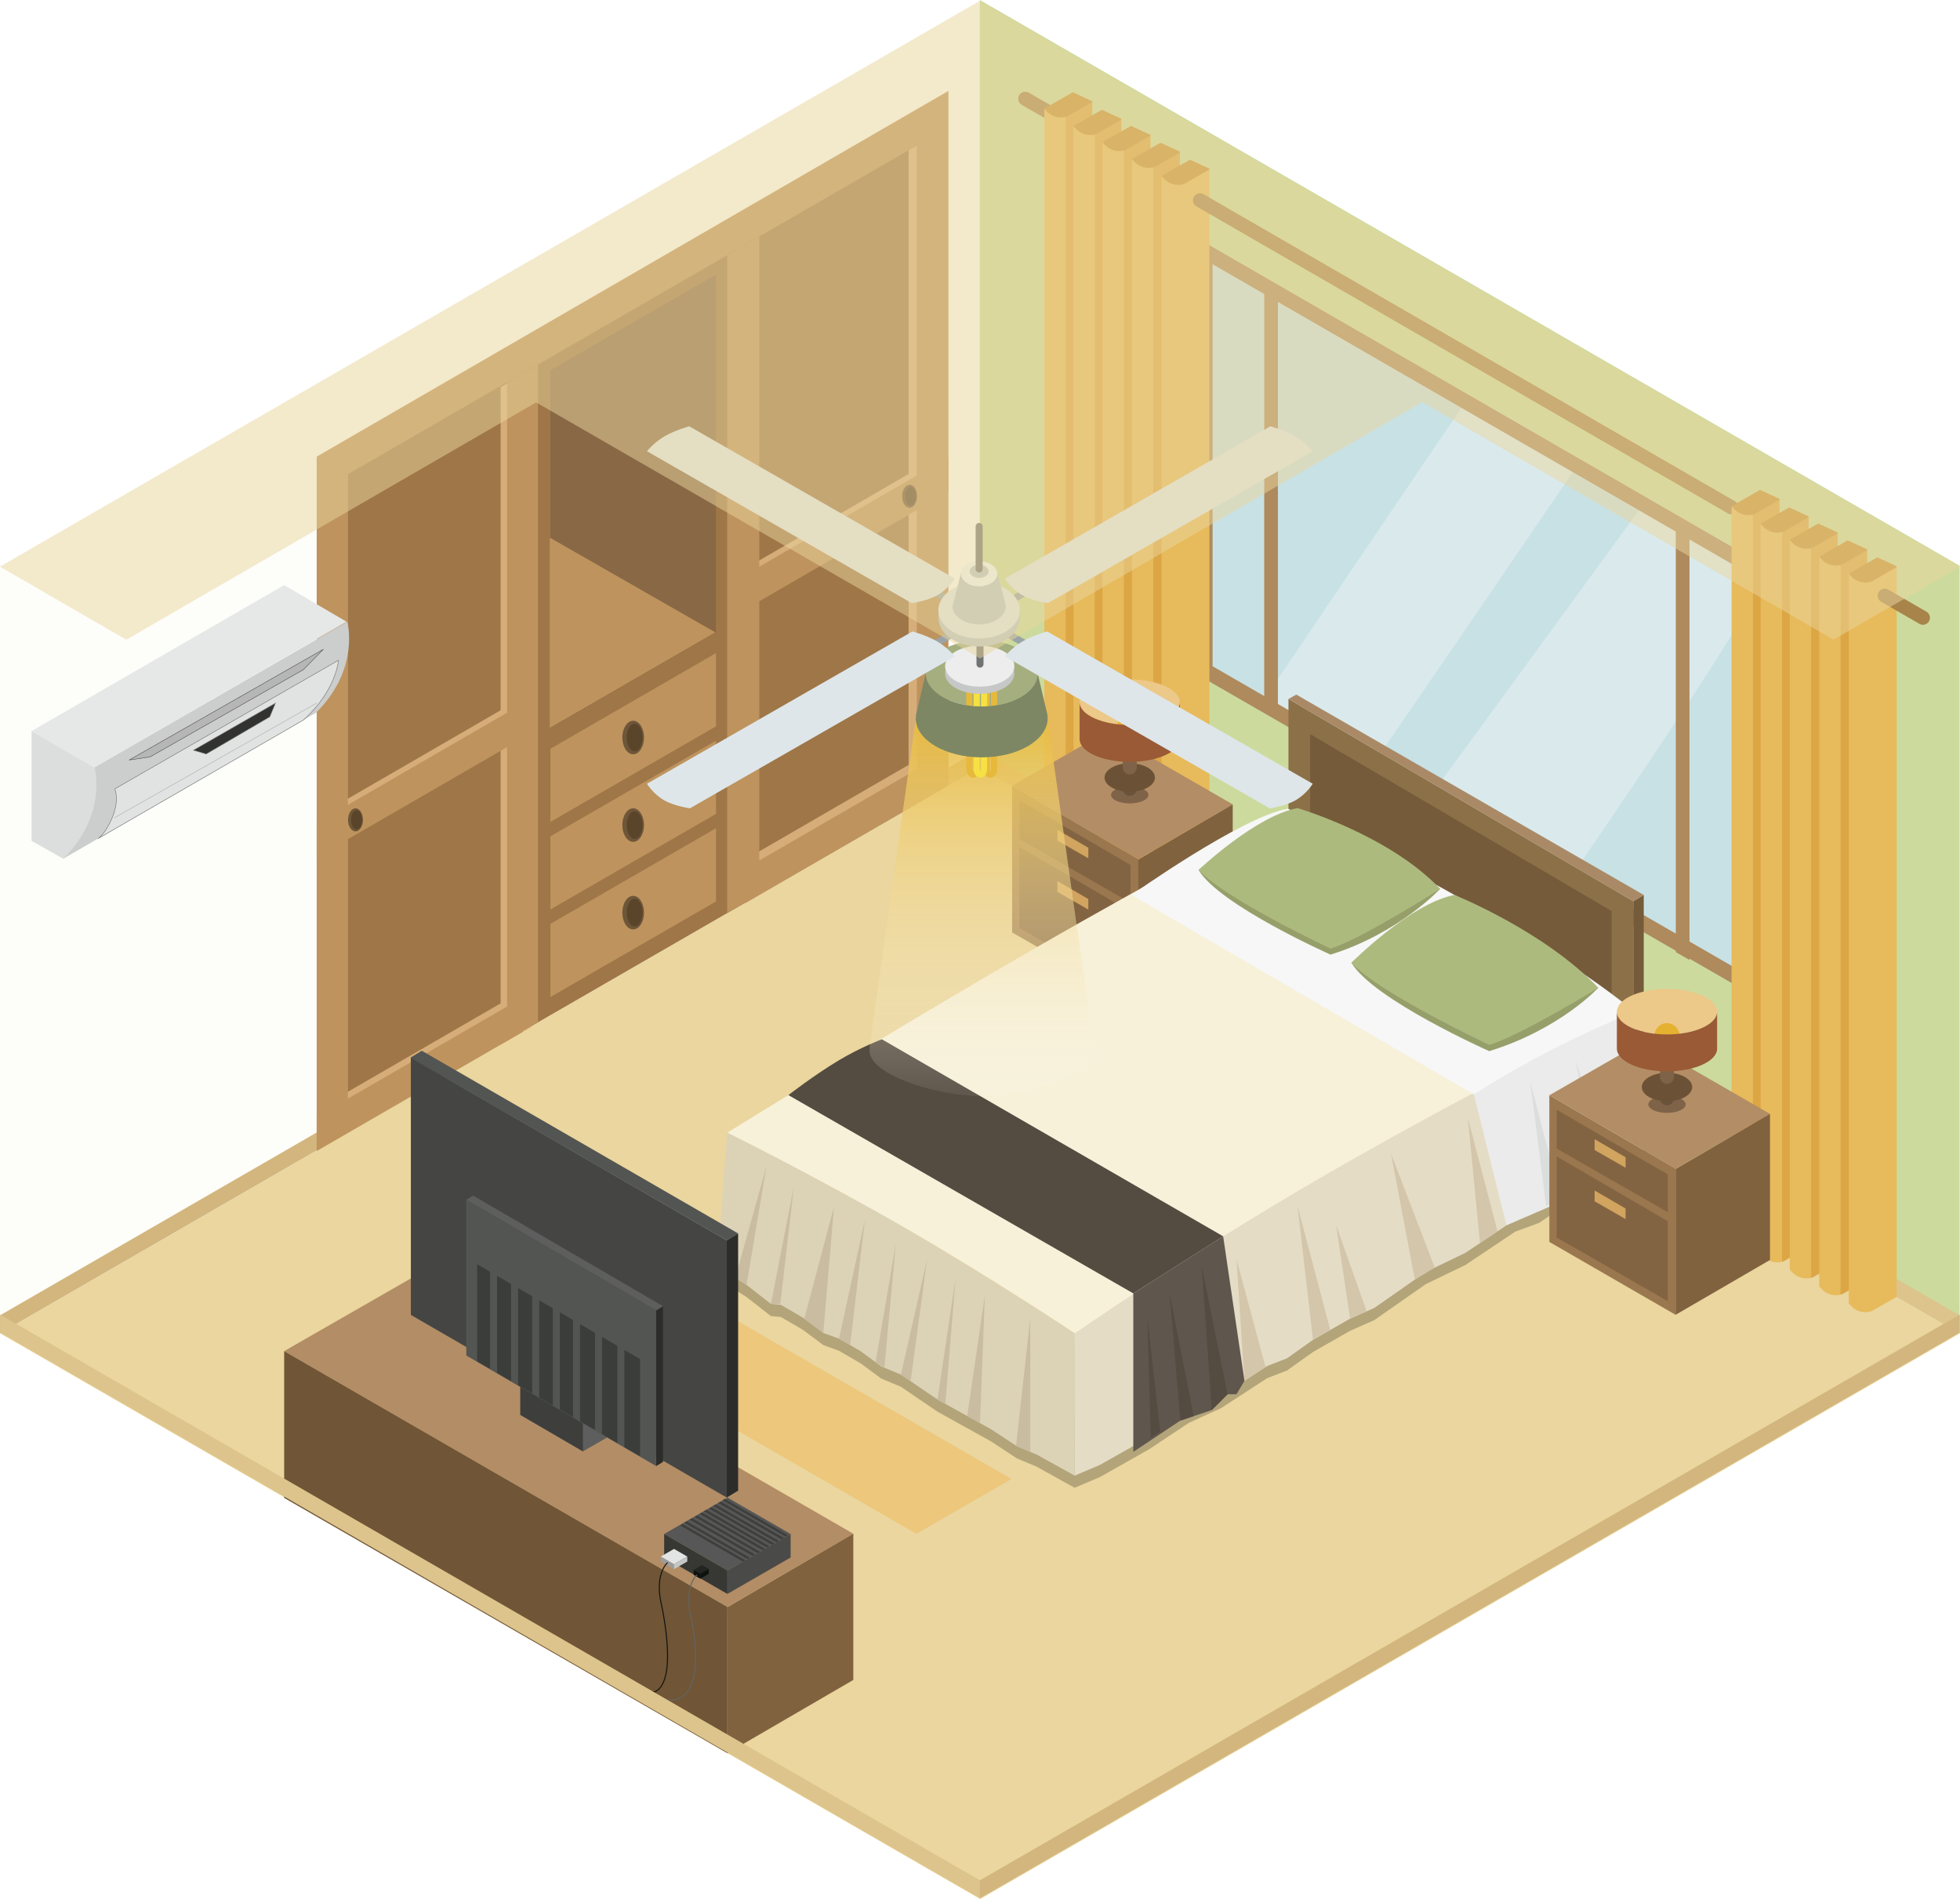 <?xml version="1.0" encoding="utf-8"?>
<!-- Generator: Adobe Illustrator 16.0.0, SVG Export Plug-In . SVG Version: 6.00 Build 0)  -->
<!DOCTYPE svg PUBLIC "-//W3C//DTD SVG 1.1//EN" "http://www.w3.org/Graphics/SVG/1.1/DTD/svg11.dtd">
<svg version="1.1" id="Capa_1" xmlns="http://www.w3.org/2000/svg" xmlns:xlink="http://www.w3.org/1999/xlink" x="0px" y="0px"
	 width="996px" height="964.957px" viewBox="0 0 996 964.957" enable-background="new 0 0 996 964.957" xml:space="preserve">
<g>
	<polygon fill="#EAD69E" points="497.916,390.004 0,677.48 498.084,964.957 996,677.48 	"/>
	<polygon fill="#FDFDF9" points="497.916,390.004 0,677.48 0,287.477 497.916,0 	"/>
	<polygon fill="#CCDB9D" points="497.916,390.004 995.832,677.48 995.832,287.477 497.916,0 	"/>
	<polygon fill="#DDC48C" points="497.916,390.004 995.832,677.48 995.832,668.36 497.916,380.885 	"/>
	<polygon fill="#D2B67E" points="497.916,390.004 0,677.48 0,668.36 497.916,380.885 	"/>
	<g>
		<path fill="#A8844A" d="M540.402,64.955c-0.607,0-1.221-0.153-1.785-0.478l-19.406-11.212c-1.708-0.986-2.294-3.173-1.311-4.878
			c0.99-1.712,3.173-2.294,4.881-1.308l19.405,11.213c1.709,0.986,2.294,3.172,1.312,4.877
			C542.835,64.317,541.636,64.955,540.402,64.955z"/>
		<g>
			<polygon fill="#C8E1E4" points="610.709,122.359 899.887,289.262 899.887,510.997 610.709,344.096 			"/>
			<path fill="#DAEAEC" d="M800.377,442.584c4.142-6.252,63.955-92.852,86.756-131.805c4.212-7.192,8.305-14.458,12.356-21.748
				l-62.156-35.872c0,0-113.148,155.093-113.929,155.979l71.353,41.182C796.751,447.83,798.627,445.232,800.377,442.584z"/>
			<path fill="#DAEAEC" d="M803.486,233.625l-56.459-32.588c-7.217,9.873-99.377,146.607-108.044,159.379l55.637,32.109
				C707.966,374.044,803.486,233.625,803.486,233.625z"/>
			<g>
				<polygon fill="none" points="616.189,338.541 642.428,353.687 642.428,149.386 616.189,134.241 				"/>
				<polygon fill="none" points="649.387,357.703 851.578,474.396 851.578,270.096 649.387,153.402 				"/>
				<polygon fill="none" points="858.537,478.413 892.928,498.265 892.928,293.965 858.537,274.113 				"/>
				<path fill="#AE8A5D" d="M892.928,285.244v0.004L649.387,144.687v-0.015l-6.959-4.016v0.014l-26.238-15.145v-0.004l-5.48-3.162
					v0.004v8.715v204.301v8.717l5.48,3.162l235.389,135.855v0.662l6.959,4.016v-0.662l34.391,19.852l6.959,4.017v-8.716V297.98
					v-8.716v-0.003L892.928,285.244z M642.428,353.687l-26.238-15.146v-204.3l26.238,15.145V353.687z M851.578,474.396
					L649.387,357.703V153.402l202.191,116.693V474.396z M892.928,498.265l-34.391-19.852v-204.3l34.391,19.852V498.265z"/>
			</g>
		</g>
		<g>
			<path fill="#E7BA5B" d="M538.693,58.411l-7.998-3.263v370.76c5.021,6.693,11.687,3.98,11.687,3.98l12.635-7.3V51.438
				L538.693,58.411z"/>
			<path fill="#DCA645" d="M541.545,57.191v372.949c0.523-0.129,0.837-0.252,0.837-0.252l12.635-7.3V51.438L541.545,57.191z"/>
			<path fill="#C79033" d="M545.171,46.875l-14.476,8.273c5.021,6.693,11.687,3.98,11.687,3.98l12.635-7.3v-0.391L545.171,46.875z"
				/>
			<path fill="#E7BA5B" d="M553.476,67.316l-7.997-3.264v370.76c5.02,6.693,11.686,3.98,11.686,3.98l12.635-7.3V60.343
				L553.476,67.316z"/>
			<path fill="#DCA645" d="M556.328,66.096v372.949c0.522-0.129,0.836-0.252,0.836-0.252l12.635-7.3V60.343L556.328,66.096z"/>
			<path fill="#C79033" d="M559.953,55.779l-14.475,8.273c5.02,6.693,11.686,3.98,11.686,3.98l12.635-7.3v-0.391L559.953,55.779z"/>
			<path fill="#E7BA5B" d="M568.258,75.494l-7.997-3.263v370.76c5.021,6.694,11.687,3.981,11.687,3.981l12.635-7.301V68.521
				L568.258,75.494z"/>
			<path fill="#DCA645" d="M571.11,74.274v372.949c0.522-0.129,0.837-0.251,0.837-0.251l12.635-7.301V68.521L571.11,74.274z"/>
			<path fill="#C79033" d="M574.736,63.959l-14.476,8.272c5.021,6.694,11.687,3.981,11.687,3.981l12.635-7.301v-0.391
				L574.736,63.959z"/>
			<path fill="#E7BA5B" d="M583.236,84.047l-7.998-3.264v370.76c5.021,6.694,11.687,3.982,11.687,3.982l12.635-7.301V77.074
				L583.236,84.047z"/>
			<path fill="#DCA645" d="M586.088,82.826v372.949c0.523-0.129,0.837-0.25,0.837-0.25l12.635-7.301V77.074L586.088,82.826z"/>
			<path fill="#C79033" d="M589.714,72.51l-14.476,8.273c5.021,6.694,11.687,3.982,11.687,3.982l12.635-7.301v-0.391L589.714,72.51z
				"/>
			<path fill="#E7BA5B" d="M598.256,92.672l-7.991-3.263v370.76c5.021,6.694,11.687,3.981,11.687,3.981l12.635-7.301V85.699
				L598.256,92.672z"/>
			<path fill="#C79033" d="M604.733,81.136l-14.469,8.273c5.021,6.694,11.687,3.981,11.687,3.981l12.635-7.301v-0.391
				L604.733,81.136z"/>
		</g>
		<path fill="#A8844A" d="M879.923,261.404c-0.606,0-1.22-0.153-1.778-0.478L608.011,104.875c-1.709-0.986-2.294-3.173-1.304-4.877
			c0.982-1.713,3.172-2.291,4.873-1.309l270.135,156.053c1.709,0.986,2.295,3.172,1.305,4.877
			C882.356,260.767,881.157,261.404,879.923,261.404z"/>
		<g>
			<path fill="#E7BA5B" d="M887.921,260.467l-7.991-3.264v370.76c5.021,6.694,11.688,3.982,11.688,3.982l12.635-7.301v-371.15
				L887.921,260.467z"/>
			<path fill="#DCA645" d="M890.779,259.246v372.949c0.523-0.129,0.838-0.25,0.838-0.25l12.635-7.301v-371.15L890.779,259.246z"/>
			<path fill="#C79033" d="M894.398,248.93l-14.469,8.273c5.021,6.694,11.688,3.982,11.688,3.982l12.635-7.301v-0.391
				L894.398,248.93z"/>
			<path fill="#E7BA5B" d="M902.703,269.371l-7.99-3.264v370.76c5.02,6.694,11.686,3.982,11.686,3.982l12.635-7.301v-371.15
				L902.703,269.371z"/>
			<path fill="#DCA645" d="M905.563,268.15V641.1c0.522-0.129,0.836-0.25,0.836-0.25l12.635-7.301v-371.15L905.563,268.15z"/>
			<path fill="#C79033" d="M909.182,257.834l-14.469,8.273c5.02,6.694,11.686,3.982,11.686,3.982l12.635-7.301v-0.391
				L909.182,257.834z"/>
			<path fill="#E7BA5B" d="M917.486,277.551l-7.991-3.264v370.76c5.021,6.693,11.687,3.981,11.687,3.981l12.635-7.301v-371.15
				L917.486,277.551z"/>
			<path fill="#DCA645" d="M920.345,276.33v372.949c0.522-0.129,0.837-0.251,0.837-0.251l12.635-7.301v-371.15L920.345,276.33z"/>
			<path fill="#C79033" d="M923.964,266.014l-14.469,8.273c5.021,6.693,11.687,3.981,11.687,3.981l12.635-7.301v-0.391
				L923.964,266.014z"/>
			<path fill="#E7BA5B" d="M932.463,286.103l-7.99-3.264v370.76c5.021,6.694,11.687,3.981,11.687,3.981l12.635-7.301v-371.15
				L932.463,286.103z"/>
			<path fill="#DCA645" d="M935.322,284.883v372.948c0.523-0.129,0.837-0.251,0.837-0.251l12.635-7.301v-371.15L935.322,284.883z"/>
			<path fill="#C79033" d="M938.941,274.566l-14.469,8.272c5.021,6.694,11.687,3.981,11.687,3.981l12.635-7.301v-0.391
				L938.941,274.566z"/>
			<path fill="#E7BA5B" d="M947.49,294.728l-7.998-3.263v370.76c5.021,6.693,11.687,3.98,11.687,3.98l12.635-7.3v-371.15
				L947.49,294.728z"/>
			<path fill="#C79033" d="M953.968,283.191l-14.476,8.273c5.021,6.693,11.687,3.98,11.687,3.98l12.635-7.3v-0.391L953.968,283.191z
				"/>
		</g>
		<path fill="#A8844A" d="M977.166,317.47c-0.606,0-1.22-0.153-1.785-0.478l-19.405-11.213c-1.708-0.986-2.294-3.172-1.311-4.877
			c0.99-1.715,3.173-2.291,4.881-1.308l19.405,11.212c1.709,0.987,2.294,3.174,1.311,4.878
			C979.6,316.832,978.4,317.47,977.166,317.47z"/>
	</g>
	<g>
		<polygon fill="#9A774E" points="578.467,510.575 514.31,473.794 514.31,399.271 578.467,436.607 		"/>
		<polygon fill="#836442" points="574.492,503.916 518.02,471.538 518.02,430.356 574.492,463.227 		"/>
		<polygon fill="#836442" points="574.492,458.723 518.02,426.344 518.02,406.613 574.492,439.484 		"/>
		<polygon fill="#D1A45F" points="553.043,436.116 537.32,427.1 537.32,421.609 553.043,430.761 		"/>
		<polygon fill="#D1A45F" points="553.043,462.177 537.32,453.161 537.32,447.67 553.043,456.822 		"/>
		<polygon fill="#B38D65" points="626.426,408.727 562.275,371.742 514.31,399.271 578.467,436.607 		"/>
		<polygon fill="#81623F" points="626.426,482.963 578.467,510.826 578.467,436.754 626.426,408.727 		"/>
		<g>
			<path fill="#D59637" d="M600.257,355.838c0.063,0.32,0.111,0.641,0.111,0.965v-0.965H600.257z"/>
			<path fill="#7F6349" d="M574.095,399.603c-4.979,0-9.051,1.736-9.455,3.95c-0.021,0.119-0.042,0.24-0.042,0.363
				c0,2.377,4.254,4.309,9.497,4.309s9.489-1.932,9.489-4.309c0-0.123-0.021-0.244-0.034-0.363
				C583.146,401.339,579.073,399.603,574.095,399.603z"/>
			<path fill="#69533A" d="M574.095,404.372c-1.974,0-3.57-1.597-3.57-3.569v-10.118c0-1.974,1.597-3.57,3.57-3.57
				s3.569,1.597,3.569,3.57v10.118C577.664,402.775,576.068,404.372,574.095,404.372z"/>
			<path fill="#6B5236" d="M574.095,387.854c-6.715,0-12.21,2.914-12.761,6.627c-0.021,0.199-0.049,0.402-0.049,0.607
				c0,3.988,5.732,7.23,12.81,7.23c7.07,0,12.809-3.242,12.809-7.23c0-0.205-0.027-0.408-0.056-0.607
				C586.304,390.768,580.81,387.854,574.095,387.854z"/>
			<path fill="#7F6349" d="M574.095,393.474c-1.974,0-3.57-1.597-3.57-3.57v-10.117c0-1.974,1.597-3.57,3.57-3.57
				s3.569,1.597,3.569,3.57v10.117C577.664,391.877,576.068,393.474,574.095,393.474z"/>
			<path fill="#D59637" d="M574.039,355.838v0.965c0-0.324,0.049-0.645,0.104-0.965H574.039z"/>
			<path fill="#ECC889" d="M574.095,345.238c-13.354,0-24.279,4.666-25.367,10.6c-0.056,0.32-0.104,0.641-0.104,0.965
				c0,6.391,11.4,11.568,25.472,11.568c14.063,0,25.472-5.178,25.472-11.568c0-0.324-0.049-0.645-0.111-0.965
				C598.374,349.904,587.44,345.238,574.095,345.238z"/>
			<path fill="#E5B131" d="M580.412,368.943c0,3.482-2.831,6.307-6.317,6.307c-3.493,0-6.317-2.824-6.317-6.307
				c0-3.477,2.824-6.301,6.317-6.301C577.581,362.643,580.412,365.467,580.412,368.943z"/>
			<path fill="#995A35" d="M574.095,368.371c-14.071,0-25.472-5.178-25.472-11.568v18.744c0,6.391,11.4,11.567,25.472,11.567
				c14.063,0,25.472-5.177,25.472-11.567v-18.744C599.566,363.193,588.158,368.371,574.095,368.371z"/>
		</g>
	</g>
	<g>
		<path opacity="0.3" fill="#322F25" d="M829.97,519.682c0,0-80.905,39.805-156.784,83.674
			c-68.257,39.467-126.976,80.3-126.976,80.3s-47.359-31.032-92.689-57.247c-42.933-24.834-83.974-44.919-83.974-44.919
			l-5.174,68.278l15.005,9.295l12.363,9.671l5.069,0.464l11.114,6.46l10.445,7.803l7.978,2.901l11.051,6.425l10.425,7.705
			l9.985,4.155l18.576,12.652l27.256,15.117l13.207,8.686l9.853,4.106l19.412,10.77l12.865-5.464l24.99-14.13l20.151-13.392
			l16.296-7.436l23.505-15.278l10.111-3.908l13.186-9.389l18.848-10.756l12.3-5.442l26.177-18.297l20.199-9.755l25.172-16.87
			l12.328-4.536l13.402-9.151l17.251-8.348l6.255-6.084l18.185-8.492L829.97,519.682z"/>
		<polygon fill="#755B3A" points="829.97,584.617 835.29,584.617 835.29,454.748 829.97,457.951 		"/>
		<polygon fill="#8C7047" points="829.97,584.617 654.742,486.365 654.742,355.161 829.97,457.951 		"/>
		<polygon fill="#755B3A" points="818.945,573.609 665.767,487.726 665.767,373.036 818.945,462.889 		"/>
		<polygon fill="#AA8A66" points="835.29,454.748 658.724,352.93 654.742,355.161 829.97,457.951 		"/>
		<path fill="#DCD3B7" d="M546.112,749.803l0.098-72.322c0,0-47.359-31.032-92.689-57.246c-42.933-24.834-83.974-44.92-83.974-44.92
			l-5.174,68.278l15.005,9.295l12.363,9.671l5.069,0.464l11.114,6.46l10.445,7.803l7.978,2.9l11.051,6.426l10.425,7.705l9.985,4.156
			l18.576,12.652l27.256,15.117l13.207,8.684l9.853,4.107L546.112,749.803z"/>
		<path fill="#F7F1DA" d="M685.088,593.016c-72.26,41.68-138.878,84.465-138.878,84.465s-42.15-28.097-85.146-52.928
			c-45.239-26.123-91.428-49.043-91.428-49.043s77.796-48.374,155.39-93.168c66.682-38.489,129.402-71.391,129.402-71.391
			s37.109,18.506,80.341,43.797c44.521,26.047,95.2,58.898,95.2,58.898S757.418,551.293,685.088,593.016z"/>
		<polygon fill="#C9BCA1" points="403.497,602.391 391.741,662.559 396.51,662.559 		"/>
		<polygon fill="#C9BCA1" points="379.378,652.888 389.517,592.422 373.64,649.332 		"/>
		<polygon fill="#C9BCA1" points="408.685,670.048 423.837,613.023 418.37,677.285 		"/>
		<polygon fill="#C9BCA1" points="426.348,680.186 439.491,619.944 432.016,683.48 		"/>
		<polygon fill="#C9BCA1" points="449.406,694.976 455.291,631.655 444.937,692.18 		"/>
		<polygon fill="#C9BCA1" points="457.809,698.473 471.176,639.58 462.738,701.826 		"/>
		<polygon fill="#C9BCA1" points="476.385,711.125 485.609,649.397 480.38,713.338 		"/>
		<polyline fill="#C9BCA1" points="500.482,658.026 491.508,719.514 498,723.114 		"/>
		<polyline fill="#C9BCA1" points="516.332,734.588 523.541,669.626 523.541,737.716 516.848,734.926 		"/>
		<path fill="#E5DCC6" d="M546.112,749.803l0.098-72.322c0,0,58.719-40.832,126.976-80.299
			c75.879-43.869,156.784-83.674,156.784-83.674l7.363,69.568l-18.185,8.492l-6.255,6.084l-17.251,8.346l-13.402,9.152
			l-12.328,4.536l-25.172,16.87l-20.199,9.756l-26.177,18.297l-12.3,5.441l-18.848,10.756l-13.186,9.389l-10.111,3.908
			l-23.505,15.277l-16.296,7.438l-20.151,13.391l-24.99,14.131L546.112,749.803z"/>
		<polygon fill="#D3C6AB" points="628.336,639.779 632.388,701.627 643.063,694.533 		"/>
		<polygon fill="#D3C6AB" points="659.352,612.801 667.217,680.807 676.002,675.793 		"/>
		<polygon fill="#D3C6AB" points="678.986,622.619 686.064,670.051 694.494,666.32 		"/>
		<polygon fill="#D3C6AB" points="718.962,650.21 706.878,586.248 729.107,644.105 		"/>
		<polygon fill="#D3C6AB" points="752.055,631.655 745.926,568.174 760.98,625.672 		"/>
		<path fill="#544B41" d="M621.565,628.197L575.9,657.203l-175.27-100.76c0,0,12.99-10.111,25.717-17.723
			c11.03-6.596,21.775-10.637,21.775-10.637L621.565,628.197z"/>
		<polygon fill="#5F564D" points="621.565,628.197 632.388,701.627 628.336,708.447 623.804,708.447 615.771,716.48 
			599.804,721.835 575.9,737.716 575.9,657.203 		"/>
		<polygon fill="#544B41" points="610.709,643.593 615.771,716.48 623.804,708.447 		"/>
		<polygon fill="#544B41" points="599.804,721.835 599.629,719.795 594.351,657.203 606.581,719.563 		"/>
		<polygon fill="#544B41" points="583.041,669.626 584.826,730.502 589.588,727.49 		"/>
		<path fill="#F6F7F6" d="M654.429,410.951c0,0,116.335,54.583,175.541,102.557l-81.011,42.583L575.008,454.748
			C575.008,454.748,631.202,414.828,654.429,410.951z"/>
		<path fill="#EAEBEA" d="M748.959,556.091l16.574,66.528l25.766-11.157l19.335-11.547l26.699-16.839c0,0-2.991-48.926-7.259-68.582
			C830.074,514.494,790.846,529.245,748.959,556.091z"/>
		<polygon fill="#DCDEDD" points="785.678,612.801 777.611,549.654 792.86,607.898 		"/>
		<polygon fill="#DCDEDD" points="800.594,538.721 812.894,597.652 818.199,592.488 		"/>
		<g>
			<path fill="#969F69" d="M756.775,534.115c0,0-58.893-26.183-70.035-44.926c0,0,30.103-27.075,52.415-31.238
				c0,0,46.084,15.372,72.971,44.03C812.126,501.981,792.86,522.955,756.775,534.115z"/>
			<path fill="#ADBA7E" d="M756.775,530.912c0,0-56.145-26.33-70.035-41.723c0,0,30.103-30.279,52.415-34.441
				c0,0,46.084,18.575,72.971,47.233C812.126,501.981,772.186,526.449,756.775,530.912z"/>
		</g>
		<g>
			<path fill="#969F69" d="M676.121,485.055c0,0-56.375-25.063-67.044-43.008c0,0,28.917-24.385,50.274-28.369
				c0,0,46.704,10.588,72.447,38.022C731.799,451.7,710.664,474.373,676.121,485.055z"/>
			<path fill="#ADBA7E" d="M676.121,481.986c0,0-53.746-25.203-67.044-39.939c0,0,28.917-27.453,50.274-31.438
				c0,0,46.704,13.656,72.447,41.091C731.799,451.7,690.869,477.716,676.121,481.986z"/>
		</g>
	</g>
	<polygon fill="#ECC77C" points="369.393,668.137 320.729,695.722 465.674,779.367 513.981,751.498 	"/>
	<g>
		<polygon fill="#BE935D" points="160.934,232.027 481.963,46.185 481.963,398.63 160.934,584.278 		"/>
		<polygon fill="#9F7648" points="176.866,240.995 466.009,73.943 466.009,408.238 176.866,575.096 		"/>
		<polygon fill="#9F7648" points="369.532,129.681 369.532,463.91 466.009,408.238 466.009,73.943 		"/>
		<polygon fill="#9F7648" points="273.384,185.233 176.866,240.995 176.866,575.096 273.384,519.396 		"/>
		<polygon fill="#D6AD79" points="254.404,196.689 254.404,530.842 270.113,521.777 270.113,187.615 		"/>
		<polygon fill="#D6AD79" points="176.754,405.861 176.754,423.297 267.43,370.861 267.43,353.365 		"/>
		<polygon fill="#D6AD79" points="176.754,554.779 176.754,572.215 267.43,519.779 267.43,502.285 		"/>
		<polygon fill="#D6AD79" points="461.706,76.426 461.706,390.939 466.009,388.262 466.009,73.943 		"/>
		<polygon fill="#D6AD79" points="465.723,238.533 382.642,286.629 382.642,304.064 465.723,256.021 		"/>
		<polygon fill="#D6AD79" points="375.327,438.686 375.327,456.121 466.009,403.686 466.009,386.19 		"/>
		<polygon fill="#BE935D" points="377.865,292.559 377.865,310.12 481.963,249.92 481.963,232.297 		"/>
		<polygon fill="#BE935D" points="265.645,506.824 160.934,567.442 160.934,584.871 265.645,524.318 		"/>
		<polygon fill="#BE935D" points="378.458,441.517 378.458,459.078 481.963,399.223 481.963,381.599 		"/>
		<polygon fill="#BE935D" points="363.828,420.842 279.688,469.453 279.688,506.615 363.828,458.06 		"/>
		<g>
			<ellipse fill="#6E5639" cx="321.758" cy="463.729" rx="5.505" ry="8.521"/>
			<ellipse fill="#5A442A" cx="322.494" cy="463.729" rx="4.023" ry="7.021"/>
		</g>
		<polygon fill="#BE935D" points="363.828,376.352 279.688,424.959 279.688,462.125 363.828,413.566 		"/>
		<g>
			<path fill="#6E5639" d="M327.264,419.234c0,4.707-2.462,8.521-5.502,8.521s-5.509-3.814-5.509-8.521
				c0-4.699,2.469-8.514,5.509-8.514S327.264,414.535,327.264,419.234z"/>
			<ellipse fill="#5A442A" cx="322.494" cy="419.234" rx="4.023" ry="7.021"/>
		</g>
		<polygon fill="#BE935D" points="363.828,331.857 279.688,380.469 279.688,417.631 363.828,369.076 		"/>
		<g>
			<path fill="#6E5639" d="M327.264,374.744c0,4.707-2.462,8.521-5.502,8.521s-5.509-3.814-5.509-8.521
				c0-4.703,2.469-8.518,5.509-8.518S327.264,370.041,327.264,374.744z"/>
			<ellipse fill="#5A442A" cx="322.494" cy="374.744" rx="4.023" ry="7.021"/>
		</g>
		<g>
			<polygon fill="#896845" points="363.828,139.541 279.688,188.151 279.688,369.881 363.828,321.326 			"/>
		</g>
		<g>
			<polygon fill="#BE935D" points="279.381,273.178 279.381,369.881 363.521,321.326 			"/>
		</g>
		<g>
			<path fill="#6E5639" d="M466.009,252.141c0,3.239-1.702,5.865-3.794,5.865s-3.785-2.626-3.785-5.865
				c0-3.238,1.693-5.863,3.785-5.863S466.009,248.902,466.009,252.141z"/>
			<path fill="#5A442A" d="M465.492,252.141c0,2.668-1.24,4.832-2.768,4.832c-1.534,0-2.775-2.164-2.775-4.832
				c0-2.67,1.241-4.835,2.775-4.835C464.252,247.306,465.492,249.471,465.492,252.141z"/>
		</g>
		<polygon fill="#BE935D" points="257.674,194.309 257.674,528.461 273.384,519.396 273.384,185.233 		"/>
		<polygon fill="#BE935D" points="267.43,356.49 160.934,418.141 160.934,435.568 267.43,373.984 		"/>
		<g>
			<ellipse fill="#6E5639" cx="180.656" cy="416.585" rx="3.79" ry="5.864"/>
			<path fill="#5A442A" d="M183.937,416.585c0,2.667-1.241,4.833-2.775,4.833c-1.526,0-2.769-2.166-2.769-4.833
				c0-2.671,1.242-4.835,2.769-4.835C182.695,411.75,183.937,413.914,183.937,416.585z"/>
		</g>
		<polygon fill="#BE935D" points="385.842,120.26 369.532,129.681 369.532,463.91 385.842,454.5 		"/>
	</g>
	<g>
		<polygon fill="#9A774E" points="851.48,668.082 787.324,631.049 787.324,556.526 851.48,593.862 		"/>
		<polygon fill="#836442" points="847.506,661.172 791.033,628.793 791.033,587.611 847.506,620.481 		"/>
		<polygon fill="#836442" points="847.506,615.977 791.033,583.599 791.033,563.869 847.506,596.738 		"/>
		<polygon fill="#D1A45F" points="826.059,593.371 810.334,584.355 810.334,578.863 826.059,588.016 		"/>
		<polygon fill="#D1A45F" points="826.059,619.432 810.334,610.416 810.334,604.925 826.059,614.076 		"/>
		<polygon fill="#B38D65" points="899.44,565.981 835.29,528.998 787.324,556.526 851.48,593.862 		"/>
		<polygon fill="#81623F" points="899.44,640.218 851.48,668.082 851.48,594.009 899.44,565.981 		"/>
		<g>
			<path fill="#D59637" d="M873.271,513.093c0.063,0.321,0.111,0.642,0.111,0.966v-0.966H873.271z"/>
			<path fill="#7F6349" d="M847.109,556.857c-4.979,0-9.051,1.736-9.455,3.95c-0.021,0.118-0.042,0.241-0.042,0.362
				c0,2.378,4.253,4.31,9.497,4.31c5.243,0,9.49-1.932,9.49-4.31c0-0.121-0.021-0.244-0.035-0.362
				C856.16,558.594,852.088,556.857,847.109,556.857z"/>
			<path fill="#69533A" d="M847.109,561.627c-1.974,0-3.57-1.597-3.57-3.57v-10.117c0-1.973,1.597-3.57,3.57-3.57
				c1.973,0,3.569,1.598,3.569,3.57v10.117C850.679,560.03,849.082,561.627,847.109,561.627z"/>
			<path fill="#6B5236" d="M847.109,545.108c-6.715,0-12.21,2.915-12.761,6.628c-0.021,0.198-0.049,0.4-0.049,0.606
				c0,3.988,5.731,7.231,12.81,7.231c7.07,0,12.809-3.243,12.809-7.231c0-0.206-0.027-0.408-0.056-0.606
				C859.318,548.023,853.824,545.108,847.109,545.108z"/>
			<path fill="#7F6349" d="M847.109,550.729c-1.974,0-3.57-1.597-3.57-3.57v-10.117c0-1.974,1.597-3.57,3.57-3.57
				c1.973,0,3.569,1.597,3.569,3.57v10.117C850.679,549.132,849.082,550.729,847.109,550.729z"/>
			<path fill="#D59637" d="M847.053,513.093v0.966c0-0.324,0.049-0.645,0.105-0.966H847.053z"/>
			<path fill="#ECC889" d="M847.109,502.494c-13.354,0-24.279,4.664-25.367,10.599c-0.057,0.321-0.105,0.642-0.105,0.966
				c0,6.391,11.401,11.568,25.473,11.568c14.063,0,25.472-5.178,25.472-11.568c0-0.324-0.049-0.645-0.112-0.966
				C871.389,507.158,860.455,502.494,847.109,502.494z"/>
			<path fill="#E5B131" d="M853.426,526.198c0,3.483-2.83,6.307-6.316,6.307c-3.494,0-6.318-2.823-6.318-6.307
				c0-3.476,2.824-6.3,6.318-6.3C850.596,519.898,853.426,522.723,853.426,526.198z"/>
			<path fill="#995A35" d="M847.109,525.627c-14.071,0-25.473-5.178-25.473-11.568v18.742c0,6.391,11.401,11.568,25.473,11.568
				c14.063,0,25.472-5.178,25.472-11.568v-18.742C872.581,520.449,861.173,525.627,847.109,525.627z"/>
		</g>
	</g>
	<g>
		<polygon fill="#B38D65" points="208.738,649.617 144.4,686.539 369.637,816.525 433.62,779.318 		"/>
		<polygon fill="#705536" points="144.4,761.12 144.4,686.539 369.637,816.525 369.637,890.822 		"/>
		<polygon fill="#81623F" points="433.62,779.318 369.637,816.623 369.637,890.822 433.62,853.615 		"/>
	</g>
	<g>
		<polygon fill="#565756" points="401.768,779.455 369.637,797.975 337.506,779.455 369.672,760.936 		"/>
		<polygon fill="#3E3F3C" points="400.484,780.125 399.244,780.776 367.113,762.256 368.389,761.604 		"/>
		<polygon fill="#3E3F3C" points="398.365,781.52 397.124,782.171 364.993,763.65 366.27,762.999 		"/>
		<polygon fill="#3E3F3C" points="395.799,782.997 394.558,783.648 362.427,765.129 363.703,764.478 		"/>
		<polygon fill="#3E3F3C" points="393.68,784.392 392.438,785.044 360.308,766.523 361.584,765.872 		"/>
		<polygon fill="#3E3F3C" points="391.002,785.703 389.761,786.354 357.63,767.835 358.906,767.183 		"/>
		<polygon fill="#3E3F3C" points="388.882,787.098 387.641,787.749 355.51,769.229 356.786,768.577 		"/>
		<polygon fill="#3E3F3C" points="386.316,788.576 385.075,789.228 352.944,770.707 354.22,770.056 		"/>
		<polygon fill="#3E3F3C" points="383.799,789.971 382.551,790.622 350.42,772.102 351.703,771.45 		"/>
		<polygon fill="#3E3F3C" points="381.072,791.531 379.831,792.184 347.7,773.664 348.977,773.012 		"/>
		<polygon fill="#3E3F3C" points="378.953,792.926 377.712,793.578 345.581,775.059 346.856,774.406 		"/>
		<polygon fill="#4A4B49" points="401.768,791.393 369.637,809.912 369.637,797.975 401.768,779.455 		"/>
		<polygon fill="#373834" points="337.506,791.393 369.637,809.912 369.637,797.975 337.506,779.455 		"/>
		<g>
			<polygon fill="#E3E4E4" points="349.263,790.929 342.506,794.823 335.749,790.929 342.513,787.035 			"/>
			<polygon fill="#C6C7C7" points="349.263,793.439 342.506,797.334 342.506,794.823 349.263,790.929 			"/>
			<polygon fill="#9D9B9B" points="335.749,793.439 342.506,797.334 342.506,794.823 335.749,790.929 			"/>
		</g>
		<g>
			<polygon fill="#232522" points="360.126,797.173 355.894,799.684 352.512,797.724 356.758,795.213 			"/>
			<polygon fill="#0E120F" points="360.126,799.684 355.894,802.193 355.894,799.684 360.126,797.173 			"/>
			<polygon fill="#0E120F" points="352.512,800.234 355.894,802.193 355.894,799.684 352.512,797.724 			"/>
		</g>
		<path fill="none" stroke="#626463" stroke-width="0.5" stroke-linecap="round" stroke-miterlimit="10" d="M354.102,800.29
			c0,0-6.122,5.062-3.382,19.492c0,0,14.273,58.886-22.418,40.442"/>
		<path fill="none" stroke="#0E120F" stroke-width="0.5" stroke-linecap="round" stroke-miterlimit="10" d="M339.124,794.129
			c0,0-6.122,5.063-3.375,19.493c0,0,13.304,56.524-12.133,45.072"/>
	</g>
	<g>
		<polygon fill="#5D5E5D" points="329.027,718.624 297.161,700.069 264.361,718.91 296.227,737.465 		"/>
		<polygon fill="#3E3F3C" points="296.227,658.348 264.361,639.793 264.361,718.91 296.227,737.465 		"/>
		<polygon fill="#535553" points="375.09,626.736 214.352,533.914 208.571,537.41 369.31,630.232 		"/>
		<polygon fill="#454644" points="369.31,760.936 208.78,668.141 208.78,537.41 369.31,630.232 		"/>
		<polygon fill="#2C2D2A" points="333.434,665.826 333.434,744.943 336.935,742.823 336.935,663.709 		"/>
		<polygon fill="#5D5E5D" points="336.935,663.709 240.444,607.522 236.943,609.639 333.434,665.826 		"/>
		<polygon fill="#535553" points="333.434,744.943 236.943,688.756 236.943,609.639 333.434,665.826 		"/>
		<polygon fill="#3B3D3A" points="249.014,646.18 242.467,642.365 242.467,691.754 249.014,695.568 		"/>
		<polygon fill="#3B3D3A" points="259.725,652.417 252.584,648.258 252.584,697.646 259.725,701.806 		"/>
		<polygon fill="#3B3D3A" points="280.922,664.759 274.005,660.732 274.005,710.121 280.922,714.147 		"/>
		<polygon fill="#3B3D3A" points="291.186,670.738 284.492,666.84 284.492,716.229 291.186,720.127 		"/>
		<polygon fill="#3B3D3A" points="302.342,677.233 294.756,672.816 294.756,722.205 302.342,726.621 		"/>
		<polygon fill="#3B3D3A" points="313.722,683.861 305.912,679.314 305.912,728.703 313.722,733.25 		"/>
		<polygon fill="#3B3D3A" points="317.292,685.939 317.292,735.328 325.241,739.957 325.241,690.568 		"/>
		<polygon fill="#3B3D3A" points="270.435,658.654 263.294,654.494 263.294,703.883 270.435,708.043 		"/>
		<polygon fill="#2C2D2A" points="369.31,630.232 369.31,760.936 375.09,757.438 375.09,626.736 		"/>
	</g>
	<g>
		<path fill="#CCCDCD" d="M160.535,362.187L32.138,436.325l15.612-46.3l128.732-74.111
			C176.482,315.914,183.176,339.873,160.535,362.187z"/>
		
			<path fill="#E1E2E2" stroke="#717272" stroke-width="0.25" stroke-linecap="round" stroke-linejoin="round" stroke-miterlimit="10" d="
			M154.19,365.854L49.793,426.124c0,0,2.552-1.472,5.436-6.928c6.366-11.585,3.078-18.321,3.078-18.321l113.727-65.404
			C172.033,335.471,170.918,350.866,154.19,365.854z"/>
		<polygon fill="#E6E7E7" points="176.105,315.914 144.422,297.314 16.065,371.453 47.75,390.025 		"/>
		<path fill="#DCDEDD" d="M32.138,436.325l-16.072-9.036v-55.836l32.02,18.629C48.085,390.082,54.778,414.012,32.138,436.325z"/>
		
			<polygon fill="#B6B6B6" stroke="#515351" stroke-width="0.25" stroke-linecap="round" stroke-linejoin="round" stroke-miterlimit="10" points="
			65.649,386.18 164.294,329.94 154.148,340.281 76.192,384.632 		"/>
		<polygon fill="#323330" stroke="#818181" stroke-width="0.25" stroke-miterlimit="10" points="98.289,381.212 139.994,357.264 
			137.093,364.254 104.773,383.144 		"/>
		
			<line fill="none" stroke="#AEAEAE" stroke-width="0.25" stroke-linecap="round" stroke-miterlimit="10" x1="58.115" y1="415.539" x2="160.905" y2="357.264"/>
	</g>
	<polygon fill="#DDC48C" points="0.084,677.107 498,964.584 498,955.463 0.084,667.987 	"/>
	<polygon fill="#D2B67E" points="995.832,677.107 497.916,964.584 497.916,955.463 995.832,667.987 	"/>
	<g>
		<linearGradient id="SVGID_1_" gradientUnits="userSpaceOnUse" x1="498.864" y1="571.437" x2="498.864" y2="357.791">
			<stop  offset="0" style="stop-color:#FFFFFF;stop-opacity:0"/>
			<stop  offset="1" style="stop-color:#E7B93B"/>
		</linearGradient>
		<path fill="url(#SVGID_1_)" d="M555.867,532.209L532.09,363.494c0,10.854-14.873,19.643-33.232,19.643
			c-18.346,0-33.219-8.789-33.219-19.643l-23.777,168.715h0.14c-0.069,0.54-0.14,1.08-0.14,1.631
			c0,12.785,35.373,23.143,56.996,23.143c21.637,0,57.01-10.357,57.01-23.143c0-0.551-0.069-1.091-0.139-1.631H555.867z"/>
		<path fill="#A5AE7F" d="M498.857,358.973c15.71,0,28.436-7.521,28.436-16.805c0-9.285-12.726-16.805-28.436-16.805
			c-15.695,0-28.421,7.52-28.421,16.805C470.437,351.451,483.162,358.973,498.857,358.973z"/>
		<g>
			<path fill="#E7B93B" d="M503.285,395.158c-1.917,0-3.416-1.911-3.416-4.352v-45.588c0-2.441,1.499-4.352,3.416-4.352
				c1.925,0,3.431,1.91,3.431,4.352v45.588C506.716,393.247,505.21,395.158,503.285,395.158z M503.188,343.945
				c0.091,0.063-0.223,0.492-0.223,1.273v45.588c0,0.6,0.195,1,0.32,1.172c0.14-0.172,0.335-0.572,0.335-1.172v-45.588
				C503.62,344.447,503.307,344.008,503.188,343.945z"/>
			<path fill="#E7B93B" d="M494.451,395.158c-1.932,0-3.445-1.911-3.445-4.352v-45.588c0-2.441,1.514-4.352,3.445-4.352
				c1.917,0,3.416,1.91,3.416,4.352v45.588C497.867,393.247,496.368,395.158,494.451,395.158z M494.346,343.945
				c0.084,0.063-0.236,0.492-0.236,1.273v45.588c0,0.6,0.195,1,0.342,1.172c0.125-0.172,0.313-0.572,0.313-1.172v-45.588
				C494.765,344.438,494.451,344.008,494.346,343.945z"/>
			<path fill="#F6E143" d="M498.195,395.158c-1.925,0-3.431-1.911-3.431-4.352v-45.588c0-2.441,1.506-4.352,3.431-4.352
				c1.924,0,3.431,1.91,3.431,4.352v45.588C501.626,393.247,500.119,395.158,498.195,395.158z M498.098,343.945
				c0.091,0.063-0.23,0.492-0.23,1.273v45.588c0,0.6,0.202,1,0.328,1.172c0.133-0.172,0.334-0.572,0.334-1.172v-45.588
				C498.529,344.447,498.209,344.008,498.098,343.945z"/>
		</g>
		<path fill="#7D8763" d="M532.362,363.627l-5.069-21.459c0,9.283-12.726,16.805-28.436,16.805
			c-15.695,0-28.421-7.521-28.421-16.805l-5.076,21.459h0.118c-0.056,0.463-0.118,0.924-0.118,1.395
			c0,10.939,14.998,19.803,33.497,19.803c18.514,0,33.505-8.863,33.505-19.803c0-0.471-0.063-0.932-0.118-1.395H532.362z"/>
		<path fill="#C6C7C7" d="M497.867,352.574c9.728,0,17.606-4.658,17.606-10.406c0-5.75-7.879-10.407-17.606-10.407
			c-9.72,0-17.606,4.657-17.606,10.407C480.261,347.916,488.147,352.574,497.867,352.574z"/>
		<path fill="#ECEDEC" d="M497.867,348.893c9.728,0,17.606-4.658,17.606-10.406c0-5.75-7.879-10.407-17.606-10.407
			c-9.72,0-17.606,4.657-17.606,10.407C480.261,344.234,488.147,348.893,497.867,348.893z"/>
		<path fill="#717272" d="M498,339.242c-0.983,0-1.785-0.799-1.785-1.785v-28.783c0-0.986,0.802-1.785,1.785-1.785
			c0.99,0,1.785,0.799,1.785,1.785v28.783C499.785,338.443,498.99,339.242,498,339.242z"/>
	</g>
	<g>
		
			<rect x="382.901" y="330.634" transform="matrix(0.868 0.496 -0.496 0.868 234.79 -219.186)" fill="#9AA4A5" width="294.263" height="3.573"/>
		<path fill="#DEE6E9" d="M658.291,406.666c-5.174,2.957-13.073,4.055-13.073,4.055l-134.556-77.179c0,0,3.375-4.333,8.758-7.51
			c5.363-3.169,12.732-5.181,12.732-5.181l134.925,77.389C667.077,398.24,664.016,403.396,658.291,406.666z"/>
		<path fill="#DEE6E9" d="M476.391,302.416c-5.174,2.955-13.073,4.055-13.073,4.055l-134.556-77.18c0,0,3.375-4.334,8.758-7.51
			c5.363-3.169,12.732-5.181,12.732-5.181l134.925,77.388C485.177,293.988,482.115,299.145,476.391,302.416z"/>
		
			<rect x="318.668" y="330.634" transform="matrix(-0.868 0.496 -0.496 -0.868 1035.156 389.915)" fill="#9AA4A5" width="294.264" height="3.574"/>
		<path fill="#DEE6E9" d="M337.548,406.666c5.174,2.957,13.067,4.055,13.067,4.055l134.562-77.179c0,0-3.382-4.333-8.758-7.51
			c-5.369-3.169-12.739-5.181-12.739-5.181L328.762,398.24C328.762,398.24,331.823,403.396,337.548,406.666z"/>
		<path fill="#DEE6E9" d="M519.448,302.416c5.174,2.955,13.067,4.055,13.067,4.055l134.562-77.18c0,0-3.382-4.334-8.758-7.51
			c-5.369-3.169-12.739-5.181-12.739-5.181l-134.918,77.388C510.662,293.988,513.724,299.145,519.448,302.416z"/>
		<path fill="#BBC7CB" d="M518.229,308.594h-1.507c-3.138-5.16-10.508-8.786-19.099-8.786c-8.59,0-15.961,3.626-19.098,8.786h-1.618
			v6.24h0.049c0.516,7.614,9.553,13.684,20.667,13.684c11.443,0,20.605-6.428,20.605-14.356
			C518.229,313.659,518.229,308.594,518.229,308.594z"/>
		<path fill="#DEE6E9" d="M518.284,310.071c0,7.929-9.274,14.357-20.717,14.357s-20.716-6.429-20.716-14.357
			c0-7.925,9.273-14.354,20.716-14.354S518.284,302.146,518.284,310.071z"/>
		<path fill="#BBC7CB" d="M506.793,291.095c0,0-3.543-5.856-9.19-5.856s-9.253,5.856-9.253,5.856l-4.365,17.195h0.028
			c0.341,5.007,6.282,8.999,13.59,8.999c7.523,0,13.556-4.229,13.556-9.441C511.158,307.516,506.793,291.095,506.793,291.095z"/>
		<path fill="#EFF6F8" d="M506.793,291.545c0,3.531-4.135,6.395-9.226,6.395c-5.09,0-9.218-2.863-9.218-6.395
			c0-3.525,4.128-6.387,9.218-6.387C502.658,285.158,506.793,288.02,506.793,291.545z"/>
		<path fill="#BBC7CB" d="M502.386,290.328c0,1.844-2.154,3.34-4.818,3.34c-2.656,0-4.817-1.496-4.817-3.34
			c0-1.841,2.161-3.337,4.817-3.337C500.231,286.991,502.386,288.487,502.386,290.328z"/>
		<path fill="#717272" d="M497.567,290.928c-0.983,0-1.784-0.799-1.784-1.785v-21.644c0-0.987,0.801-1.785,1.784-1.785
			c0.99,0,1.785,0.798,1.785,1.785v21.644C499.353,290.129,498.558,290.928,497.567,290.928z"/>
	</g>
	<polygon opacity="0.5" fill="#EAD69E" points="497.916,0.475 0,287.95 64.191,325.039 272.442,204.471 498.084,334.557 
		722.721,204.305 931.725,325.039 996,287.95 	"/>
</g>
</svg>
